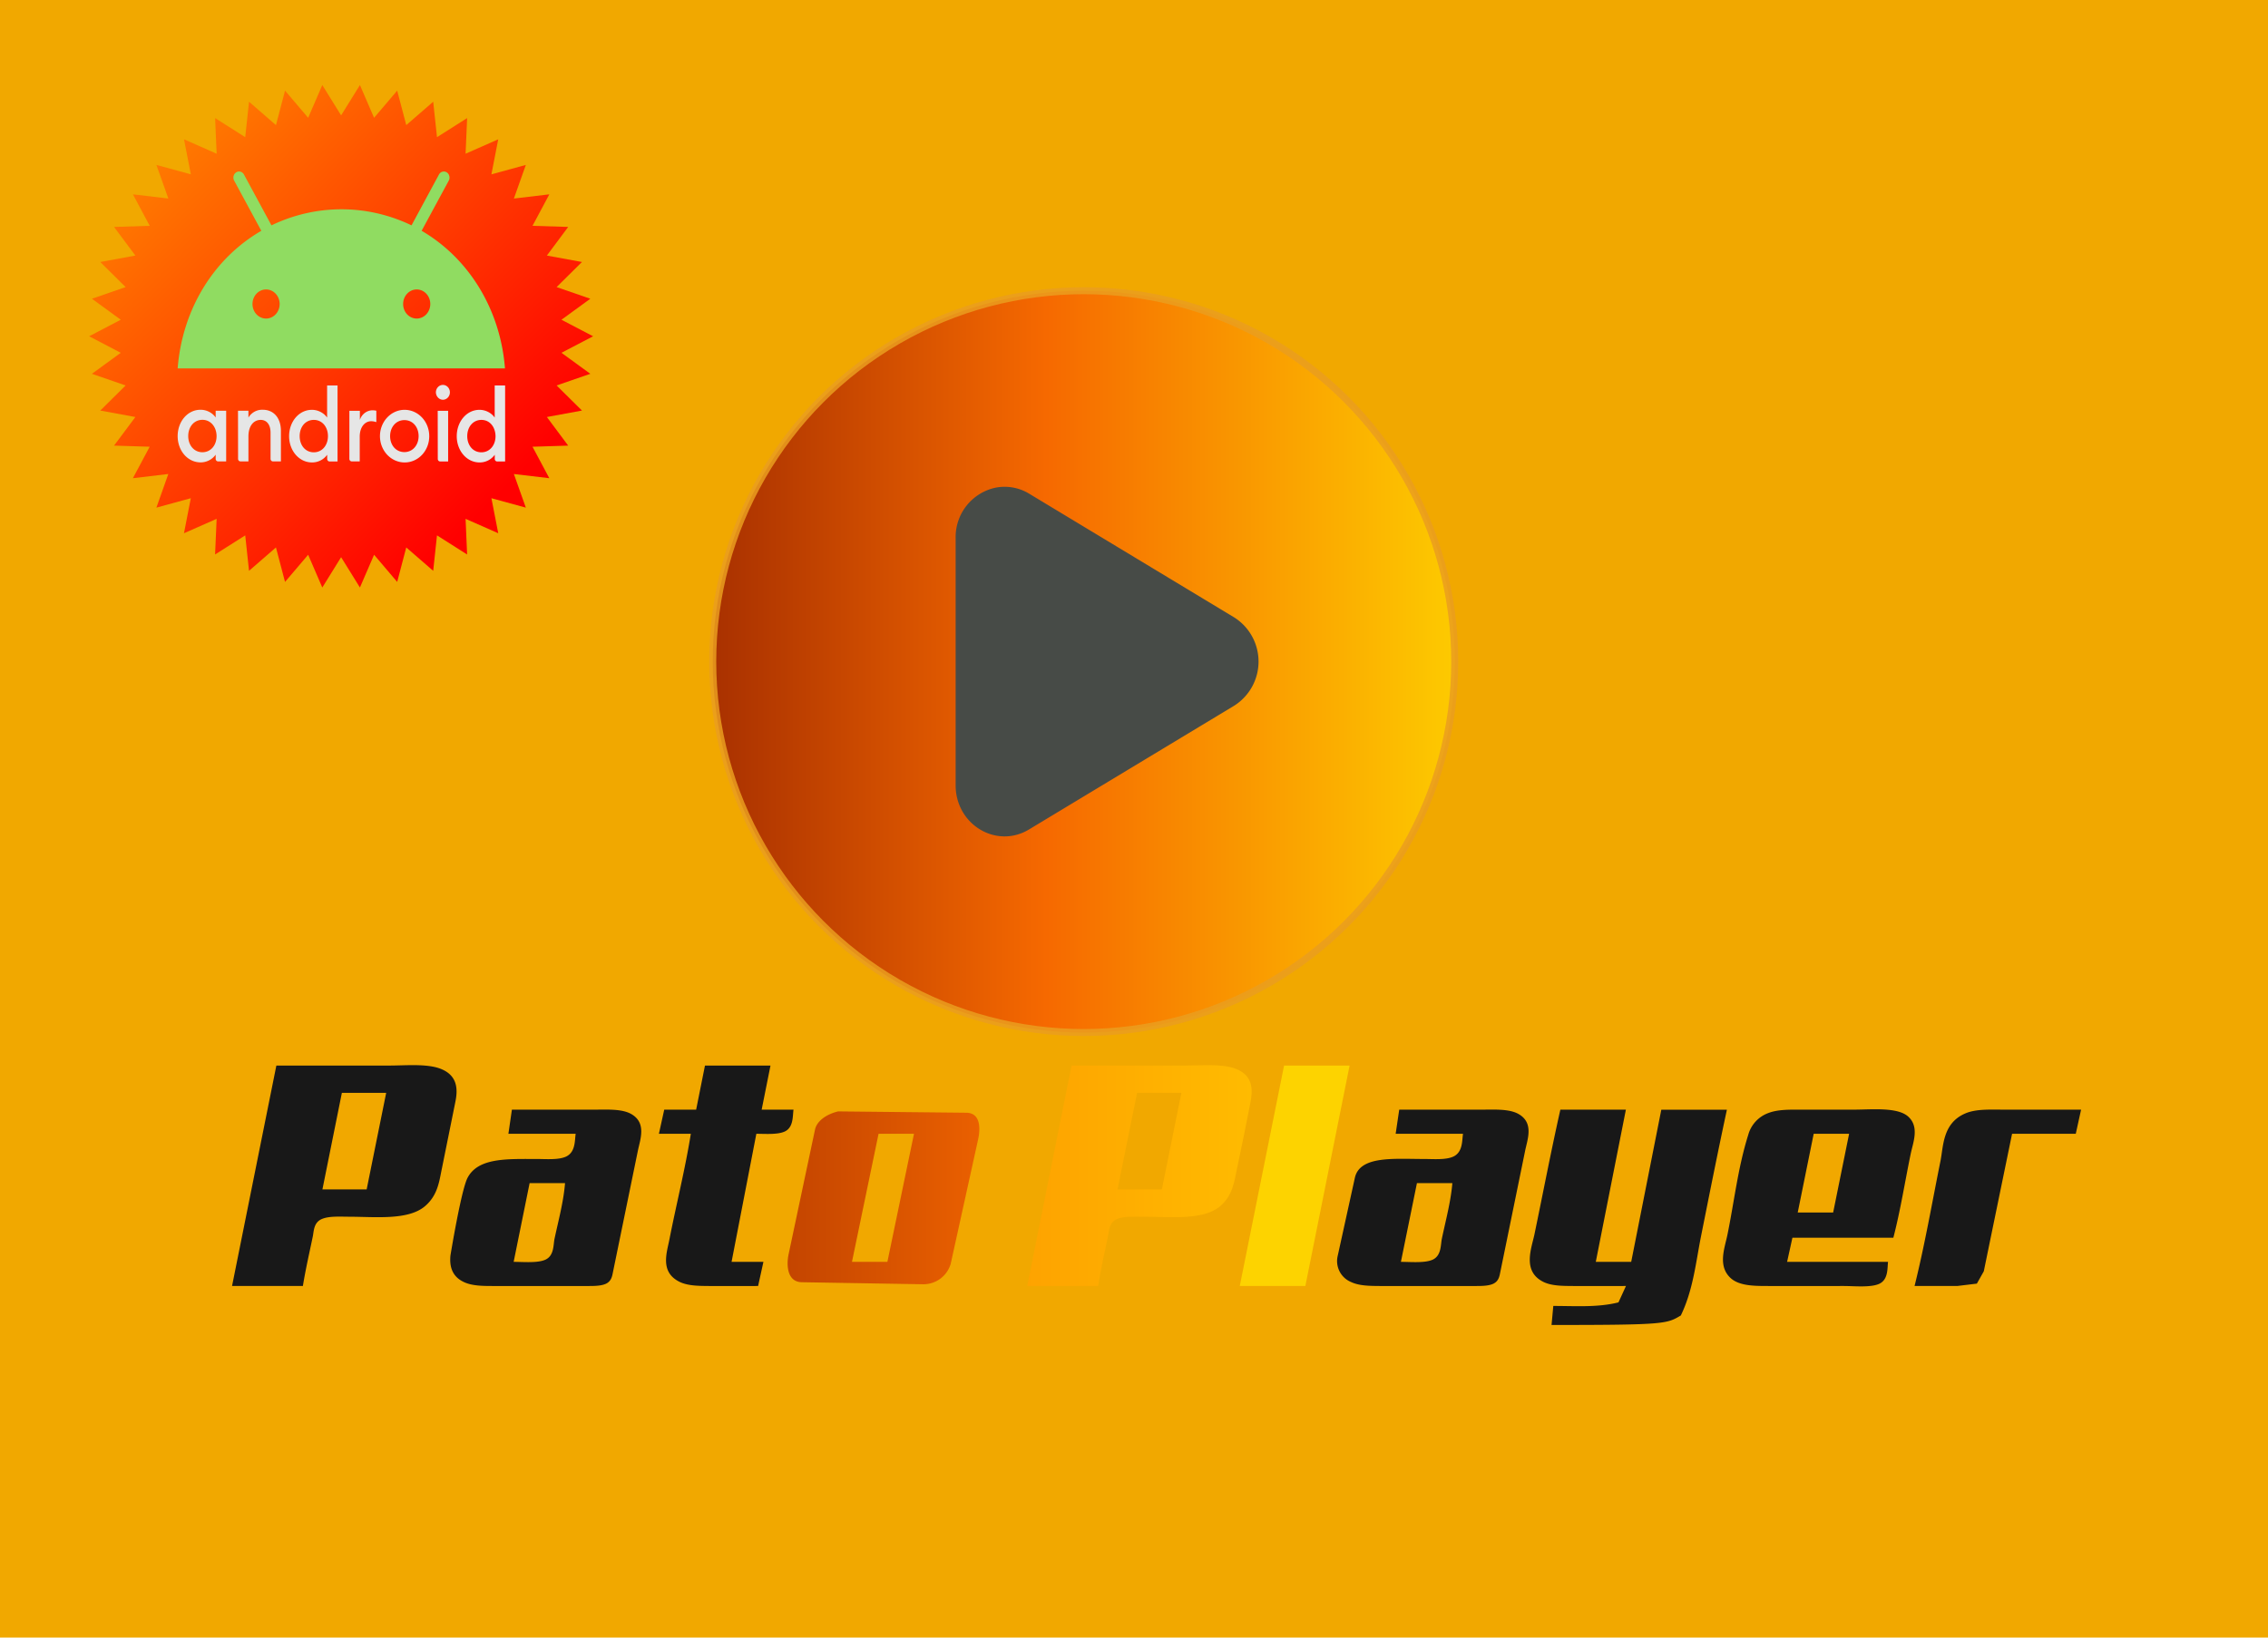 <svg xmlns="http://www.w3.org/2000/svg" xmlns:xlink="http://www.w3.org/1999/xlink" width="324" height="234" viewBox="0 0 324 234"><defs><linearGradient id="c"><stop offset="0" stop-color="#fea300"/><stop offset="1" stop-color="#fb0"/></linearGradient><linearGradient id="b"><stop offset="0" stop-color="#c44500"/><stop offset="1" stop-color="#ea6000"/></linearGradient><linearGradient id="a"><stop offset="0" stop-color="#a93100"/><stop offset=".45" stop-color="#f66900"/><stop offset="1" stop-color="#fdca00"/></linearGradient><linearGradient id="d" x1="49.58" x2="229.25" y1="49.65" y2="229.32" gradientUnits="userSpaceOnUse"><stop offset="0" stop-color="#ff8100"/><stop offset="1" stop-color="red"/></linearGradient><linearGradient xlink:href="#a" id="e" x1="101.82" x2="207.82" y1="94.54" y2="94.54" gradientUnits="userSpaceOnUse"/><linearGradient xlink:href="#b" id="i" x1="112.52" x2="139.9" y1="171.16" y2="171.16" gradientUnits="userSpaceOnUse"/><linearGradient xlink:href="#c" id="h" x1="146.75" x2="178.81" y1="167.98" y2="167.98" gradientUnits="userSpaceOnUse"/><filter id="f" width="1.33" height="1.29" x="-.17" y="-.14" color-interpolation-filters="sRGB"><feGaussianBlur in="SourceGraphic" result="result6" stdDeviation="3"/><feColorMatrix in="SourceGraphic" result="result7" values="1 0 0 0 0 0 1 0 0 0 0 0 1 0 0 0 0 0 1 0"/><feComposite in="result6" in2="result7" operator="in"/></filter><filter id="g" width="1.03" height="1.19" x="-.01" y="-.1" color-interpolation-filters="sRGB"><feFlood flood-color="#0B2D50" flood-opacity=".7" result="flood"/><feGaussianBlur in="SourceGraphic" result="blur" stdDeviation="1.5"/><feOffset in="blur" result="offset"/><feComposite in="flood" in2="offset" operator="in" result="comp1"/><feComposite in="SourceGraphic" in2="comp1" result="comp2"/></filter></defs><path fill="#f1a800" fill-rule="evenodd" d="M0 0v234h324V0Z" paint-order="markers fill stroke"/><path fill="url(#d)" d="m228.69 51.25-3.42 17.56 17.25-4.72-5.99 16.86 17.77-2.11-8.43 15.78 17.88.56-10.68 14.35 17.58 3.23-12.71 12.58 16.9 5.84-14.46 10.53 15.86 8.29-15.86 8.28 14.46 10.54-16.9 5.84 12.72 12.58-17.59 3.24 10.68 14.34-17.88.56 8.42 15.78-17.76-2.1 5.99 16.85-17.25-4.72 3.42 17.56-16.37-7.22.77 17.87-15.1-9.58-1.9 17.78-13.5-11.73-4.55 17.29-11.58-13.62-7.1 16.42-9.43-15.2-9.43 15.2-7.09-16.42-11.59 13.62-4.55-17.29-13.5 11.73-1.9-17.78-15.11 9.58.78-17.87-16.37 7.22 3.42-17.56-17.25 4.72 5.98-16.86-17.76 2.11 8.42-15.78-17.87-.56 10.69-14.34-17.59-3.24 12.71-12.58-16.9-5.84 14.46-10.53L23.63 150l15.85-8.29-14.46-10.53 16.9-5.84-12.71-12.58 17.59-3.23-10.69-14.35 17.88-.56-8.42-15.78 17.76 2.1-5.99-16.85L74.6 68.8l-3.42-17.55 16.36 7.22-.77-17.87 15.1 9.58 1.9-17.78 13.5 11.73 4.55-17.29 11.59 13.62 7.09-16.42 9.43 15.2 9.43-15.2 7.09 16.42 11.59-13.62 4.55 17.29 13.5-11.73 1.9 17.78 15.11-9.58-.78 17.87z" transform="matrix(.285 0 0 .285 6 5.3)"/><path fill="#e6e6e6" d="M28.92 59.99c-1.21 0-2.03 1.01-2.03 2.32 0 1.3.82 2.31 2.03 2.31 1.2 0 2.02-1.01 2.02-2.31-.01-1.3-.83-2.32-2.02-2.32m-.27-1.44c.97 0 1.78.53 2.16 1.11v-.97h1.5v7.24h-1.16a.34.36 0 0 1-.34-.36v-.6a2.64 2.64 0 0 1-2.16 1.1c-1.86 0-3.27-1.69-3.27-3.75 0-2.07 1.4-3.77 3.27-3.77m5.35.14h1.49v.98a2.28 2.28 0 0 1 2.05-1.12c1.57 0 2.59 1.18 2.59 3.02v4.36h-1.14a.34.36 0 0 1-.34-.36v-3.74c0-1.14-.54-1.83-1.41-1.83-.98 0-1.75.82-1.75 2.37v3.56h-1.14a.34.36 0 0 1-.34-.36zM44.83 60c-1.21 0-2.02 1.01-2.02 2.32 0 1.3.81 2.31 2.02 2.31 1.2 0 2.02-1.01 2.02-2.31S46.04 60 44.83 60m-.27-1.44c.97 0 1.78.53 2.17 1.11v-4.59h1.49v10.86h-1.14a.34.36 0 0 1-.34-.36v-.6a2.64 2.64 0 0 1-2.17 1.1c-1.85 0-3.27-1.69-3.27-3.75 0-2.07 1.4-3.77 3.26-3.77m5.35.14h1.5V60a1.92 2.05 0 0 1 1.78-1.37 2.5 2.66 0 0 1 .57.06v1.63a2.4 2.57 0 0 0-.74-.13c-.85 0-1.63.77-1.63 2.21v3.53h-1.14a.34.36 0 0 1-.34-.37zm7.86 5.9c1.19 0 2.03-1 2.03-2.28 0-1.3-.83-2.29-2.03-2.29-1.2 0-2.04 1-2.04 2.29s.83 2.28 2.04 2.28m0 1.48a3.52 3.76 0 1 1 3.55-3.75 3.5 3.74 0 0 1-3.55 3.75m4.76-7.38h1.49v7.24h-1.14a.34.36 0 0 1-.34-.36zm.74-1.58a1.01 1.09 0 0 1-1-1.07 1 1.07 0 0 1 1-1.05 1 1.06 0 0 1 0 2.12m5.5 2.88c-1.2 0-2.02 1.01-2.02 2.32 0 1.3.81 2.31 2.02 2.31 1.2 0 2.02-1.01 2.02-2.31-.02-1.3-.81-2.32-2.02-2.32m-.27-1.44c.97 0 1.78.53 2.17 1.11v-4.59h1.49v10.86h-1.14a.34.36 0 0 1-.34-.36v-.6a2.64 2.64 0 0 1-2.17 1.1c-1.85 0-3.26-1.69-3.26-3.75 0-2.07 1.4-3.77 3.25-3.77"/><path fill="#90dc61" d="m60.23 32.98 3.9-7.21a.81.87 0 0 0-1.4-.87l-3.94 7.3a24.4 26.1 0 0 0-20.01 0l-3.95-7.3a.81.87 0 0 0-1.4.87l3.9 7.21c-6.72 3.89-11.28 11.12-11.95 19.66h46.76c-.67-8.54-5.24-15.77-11.9-19.66zM38.01 45.52a1.94 2.08 0 1 1 1.94-2.08 1.94 2.08 0 0 1-1.94 2.08zm21.52 0a1.94 2.08 0 1 1 1.94-2.08 1.94 2.08 0 0 1-1.94 2.08z"/><circle cx="154.82" cy="94.54" r="53" fill="url(#e)" stroke="#ea9e1f" stroke-linecap="round" stroke-linejoin="round" stroke-opacity=".85"/><path fill="#474b47" d="M142.3 69.67a7.21 7.21 0 0 0-5.78 7.18v35.36c0 5.62 5.82 9.12 10.47 6.32l29.32-17.69a7.46 7.46 0 0 0 0-12.62L147 70.53a6.73 6.73 0 0 0-4.7-.86z" filter="url(#f)" paint-order="stroke fill markers"/><g filter="url(#g)"><path fill="#fdd300" d="m183.44 152.26-6.33 31.5h9.37l6.32-31.5h-9.36"/><path fill="url(#h)" d="m153.08 152.26-6.33 31.5h10.12c.38-2.35.91-4.7 1.4-7.05.18-.8.12-2.09 1.42-2.57 1.04-.39 2.59-.28 3.76-.28 3.7 0 8.47.56 10.88-1.52 1.81-1.56 2-3.56 2.39-5.38.66-3.15 1.32-6.3 1.92-9.45.3-1.6.5-3.8-2.13-4.8-1.96-.75-5.02-.45-7.24-.45h-16.2m15.7 3.9-2.79 13.8h-6.33l2.79-13.8h6.32"/><path fill="url(#i)" d="M119.73 158.81c-1.8.44-3.06 1.45-3.3 2.6l-3.78 17.85c-.28 1.33-.3 3.92 1.9 3.96l17.28.29a4.06 4.06 0 0 0 3.98-2.9l3.9-17.7c.3-1.3.56-3.9-1.7-3.91l-18.28-.19m10.84 3.2-3.8 18.3h-5.06l3.8-18.3h5.06"/><path fill="#181818" d="m39.48 152.26-6.33 31.5h10.12c.38-2.35.92-4.7 1.41-7.05.17-.8.1-2.09 1.42-2.57 1.04-.39 2.58-.28 3.75-.28 3.7 0 8.47.56 10.88-1.52 1.82-1.56 2.02-3.56 2.4-5.38l1.91-9.45c.33-1.6.5-3.8-2.13-4.8-1.96-.75-5.02-.45-7.24-.45h-16.2m61.24 0-1.26 6.3h-4.56l-.76 3.45h4.56c-.81 5.06-2.08 10.1-3.07 15.15-.36 1.84-1.33 4.52 1.33 5.94 1.17.63 2.78.65 4.27.66 2.36.02 4.72 0 7.08 0l.76-3.45h-4.55l3.54-18.3c1.2 0 2.9.14 3.95-.28 1.4-.55 1.22-2.29 1.36-3.17h-4.55l1.26-6.3h-9.36m-45.54 3.9-2.79 13.8h-6.32l2.78-13.8h6.33m17.96 2.4-.5 3.45h9.61c-.15.93 0 2.62-1.38 3.26-1.08.5-2.91.34-4.19.34-4.27 0-8.37-.2-9.88 2.7-.9 1.73-2.4 10.84-2.44 11.1-.12 1.3.06 2.92 1.93 3.79 1.15.54 2.67.56 4.07.56h13.4c.92 0 2.1.03 2.85-.34.75-.38.85-1.07.96-1.61l3.57-17.4c.32-1.58 1.26-3.93-.91-5.2-1.33-.79-3.49-.65-5.2-.65H73.13m126.76 0-.51 3.45H209c-.15.94 0 2.62-1.39 3.26-1.08.5-2.9.34-4.18.34-4.27 0-9.18-.5-9.88 2.7l-2.44 11.1a3.24 3.24 0 0 0 1.92 3.79c1.15.54 2.67.55 4.07.56 2.36.02 4.73 0 7.09 0 2.1 0 4.21.02 6.32 0 .92 0 2.1.03 2.85-.34.75-.38.85-1.07.96-1.61l3.56-17.4c.32-1.58 1.27-3.93-.9-5.2-1.33-.79-3.5-.65-5.2-.65h-11.9m23.03 0c-1.34 5.94-2.47 11.9-3.71 17.85-.42 1.98-1.73 5.18 1.18 6.71 1.18.63 2.8.63 4.3.64 2.53.02 5.06 0 7.6 0l-1.07 2.34c-2.97.75-6.15.51-9.31.51l-.25 2.72c16.35 0 16.45-.17 18.47-1.36 1.78-3.69 2.14-7.61 2.9-11.4 1.2-6 2.39-12.01 3.68-18h-9.37l-4.3 21.74h-5.06l4.3-21.75h-9.36m46.81 21.75H255.3l.76-3.45h14.42c1.03-3.98 1.65-8 2.48-12 .34-1.62 1.27-3.84-.36-5.31-1.54-1.39-5.29-.99-7.68-.99h-7.6c-1.57 0-3.3-.05-4.69.48a4.62 4.62 0 0 0-2.88 3.12c-1.49 4.73-2.01 9.63-3 14.4-.4 1.87-1.38 4.4.52 6.1 1.22 1.07 3.27 1.1 5.25 1.1 3.62.02 7.25 0 10.88 0 1.45 0 3.92.26 5.12-.34 1.25-.63 1.09-2.23 1.2-3.1m3.8 3.44h6.07l2.82-.34.99-1.76.8-3.9 3.24-15.75h9.1l.76-3.45h-11.13c-1.8 0-3.9-.12-5.43.55-3.24 1.4-3.1 4.68-3.53 6.8-1.2 5.95-2.23 11.93-3.7 17.85m-9.35-21.75-2.28 11.25h-5.06l2.28-11.25h5.06m-183.44 7.05c-.21 2.66-.94 5.32-1.5 7.95-.18.85-.05 2.36-1.24 2.96-1.1.55-3.26.34-4.6.34l2.28-11.25h5.06m126.76 0c-.22 2.66-.95 5.32-1.5 7.95-.18.85-.06 2.36-1.25 2.96-1.1.55-3.26.34-4.6.34l2.29-11.25z"/></g></svg>